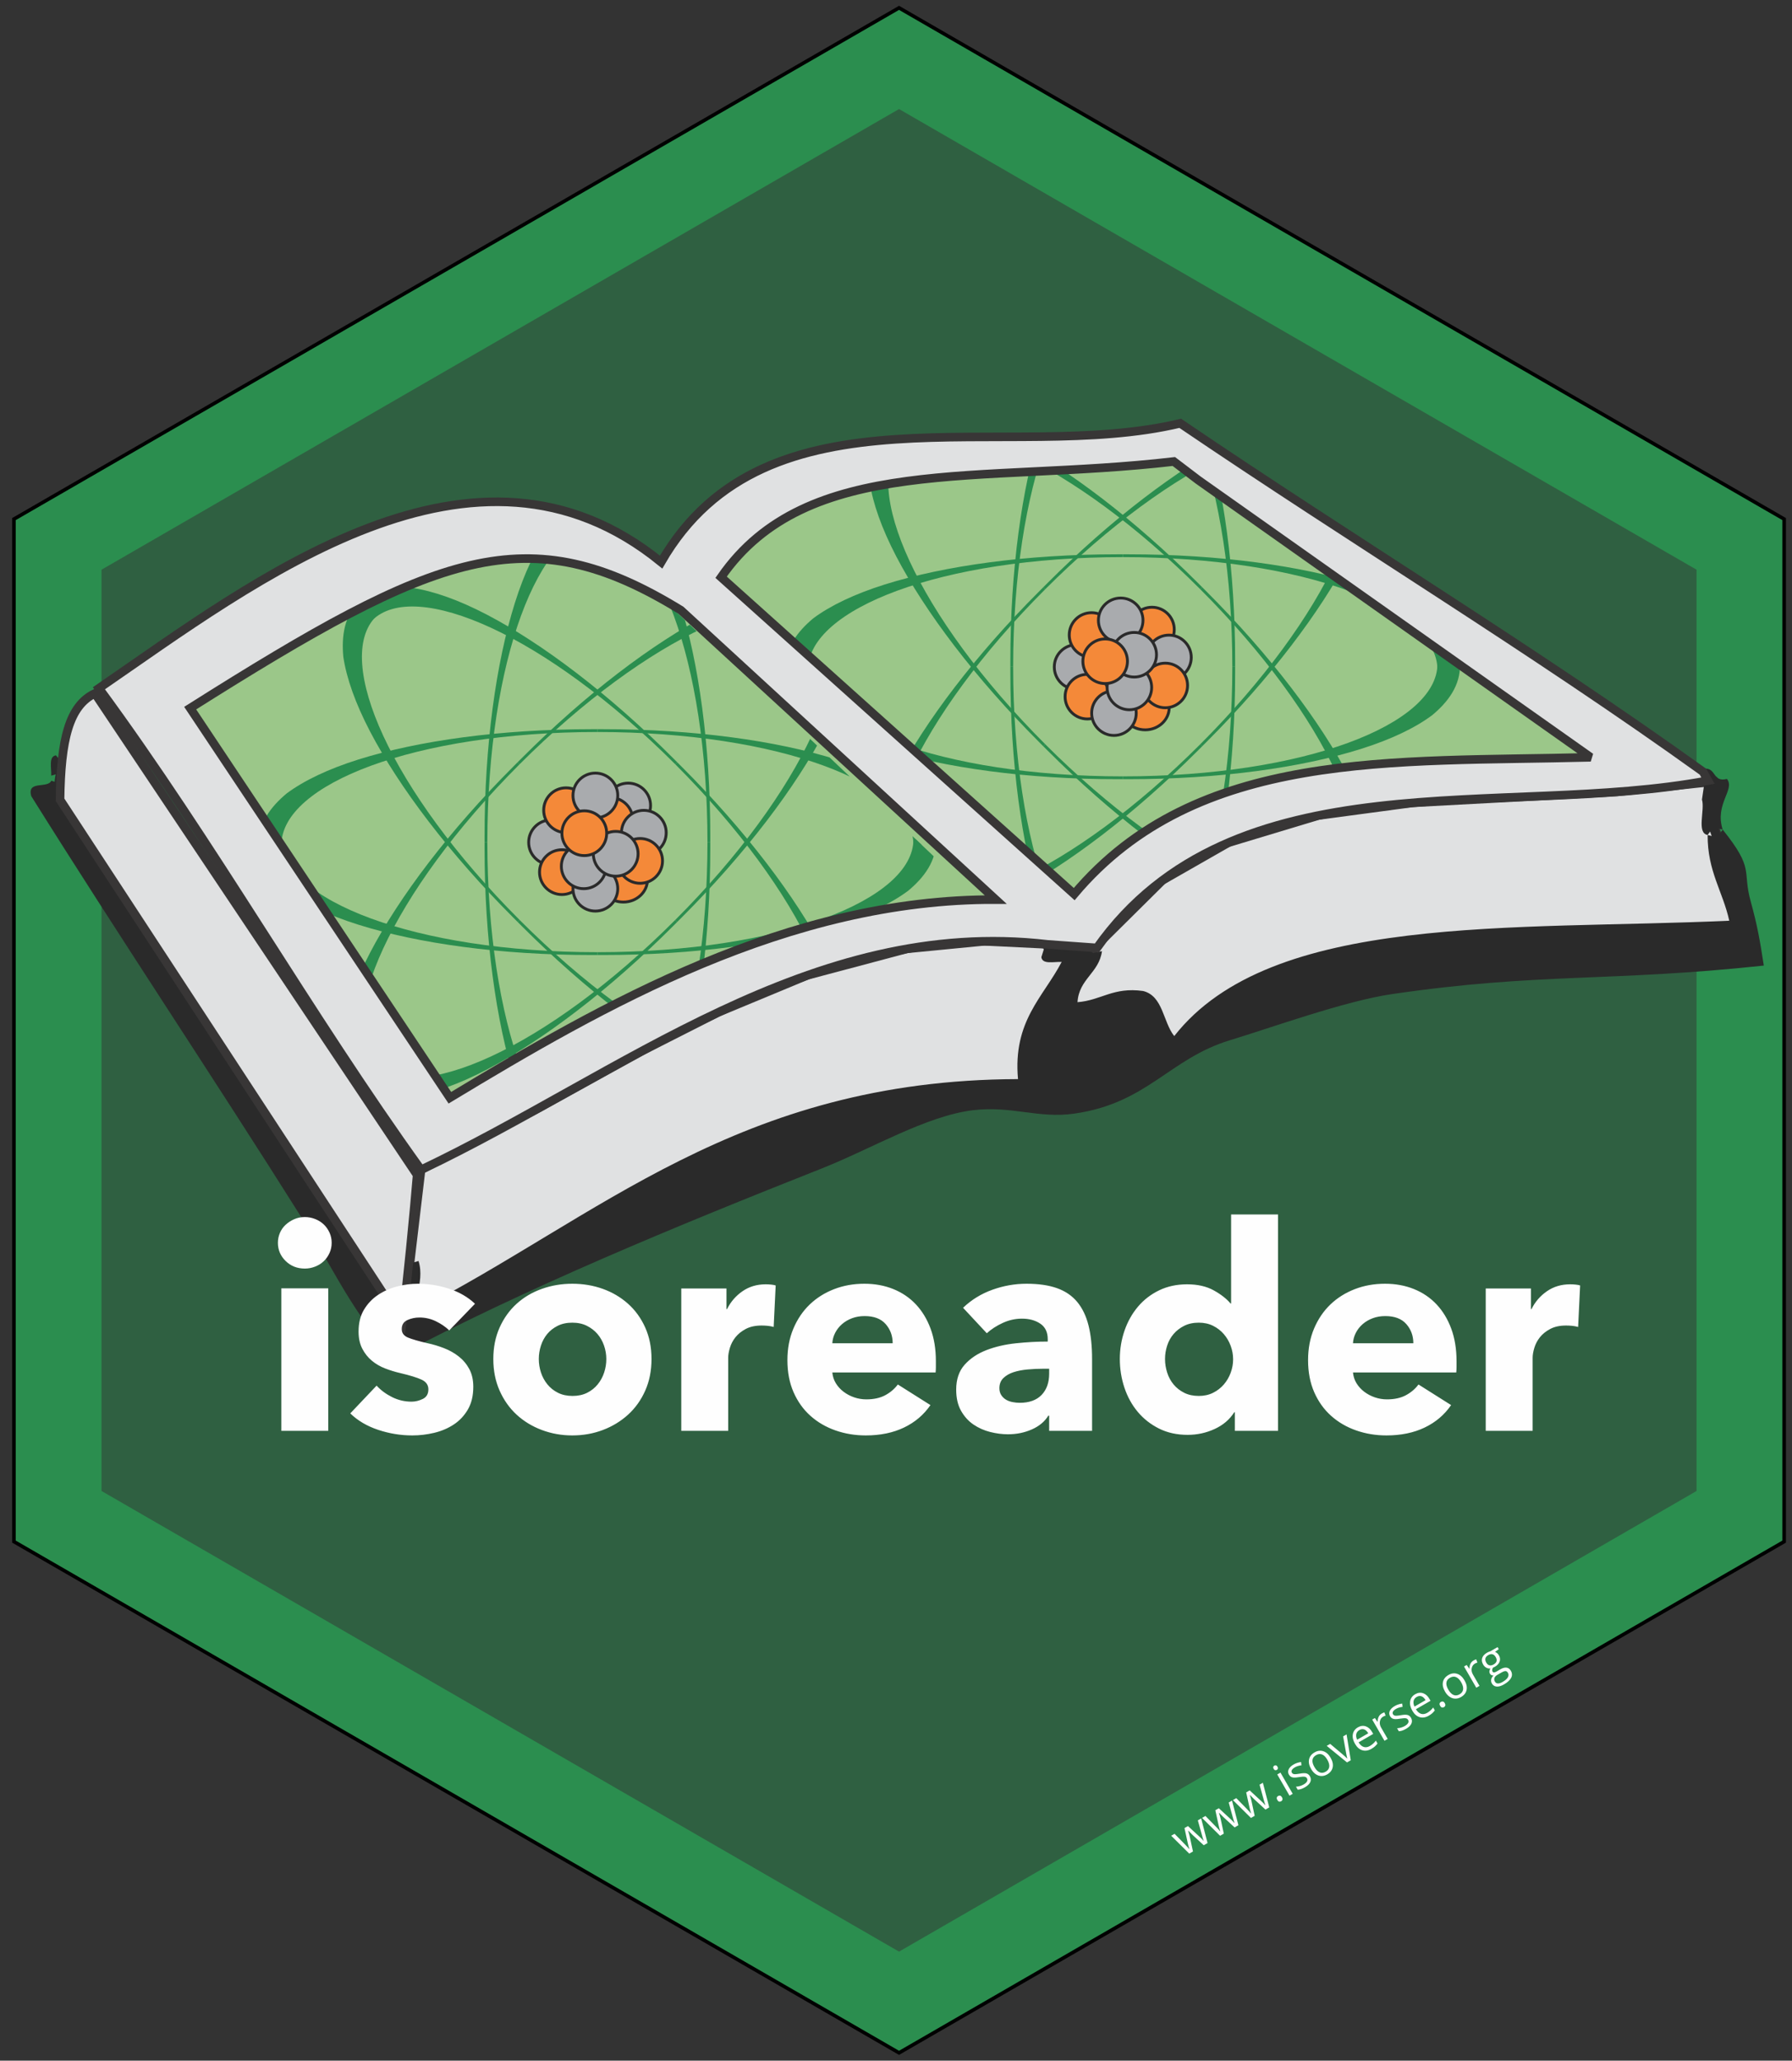 <?xml version="1.0" encoding="UTF-8" standalone="no"?><!-- Generator: Gravit.io --><svg xmlns="http://www.w3.org/2000/svg" xmlns:xlink="http://www.w3.org/1999/xlink" style="isolation:isolate" viewBox="0 0 626.4 720" width="626.4pt" height="720pt"><rect x="0" y="0" width="626.4" height="720" fill="#333333" stroke="none"/><defs><clipPath id="_clipPath_I0HXg1jeTXUIxsmxgw0Yis8L7TRWhTyT"><rect x="0" y="0" width="626.4" height="720"/></clipPath></defs><g clip-path="url(#_clipPath_I0HXg1jeTXUIxsmxgw0Yis8L7TRWhTyT)"><clipPath id="_clipPath_DO0Wg2w38z9XyLEZBs8EnHveKzFZEabw"><path d=" M 0 0 L 626.4 0 L 626.4 720 L 0 720 L 0 0 Z " fill="rgb(255,255,255)"/></clipPath><g clip-path="url(#_clipPath_DO0Wg2w38z9XyLEZBs8EnHveKzFZEabw)"><path d=" M 624.281 538.991 L 314.262 717.982 L 4.243 538.991 L 4.243 181.008 L 314.262 2.017 L 624.281 181.008 L 624.281 538.991 Z  M 594.16 521.601 L 314.262 683.202 L 34.364 521.601 L 34.364 198.398 L 314.262 36.797 L 594.16 198.398 L 594.16 521.601 Z " fill-rule="evenodd" fill="rgb(0,0,0)"/><g opacity="0.5"><path d=" M 601.872 525.81 L 308.1 695.419 L 14.328 525.81 L 14.328 186.592 L 308.1 16.983 L 601.872 186.592 L 601.872 525.81 Z " fill="rgb(43,142,79)"/></g><path d=" M 608.034 529.608 L 314.262 699.217 L 20.49 529.608 L 20.49 190.39 L 314.262 20.781 L 608.034 190.39 L 608.034 529.608 Z " fill="none" vector-effect="non-scaling-stroke" stroke-width="30" stroke="rgb(43,142,79)" stroke-linejoin="miter" stroke-linecap="square" stroke-miterlimit="3"/></g><g><path d=" M 351.468 318.49 C 277.595 316.986 210.935 353.925 156.277 385.756 L 66.197 245.82 C 154.925 191.766 187.235 179.47 241.183 213.84 L 351.468 318.49 Z " fill="rgb(155,199,137)"/><path d=" M 562.327 268.93 C 490.546 269.635 419.374 263.409 373.972 315.558 L 247.599 198.459 C 279.618 153.811 338.591 152.45 411.8 159.063 L 417.533 161.517 L 562.327 268.93 Z " fill="rgb(155,199,137)"/><clipPath id="_clipPath_EA0vLCFSNl67INp2MQdgrjfB1b07DD68"><path d=" M 61.034 245.423 L 151.115 385.36 C 205.772 353.528 272.433 316.591 346.306 318.095 L 346.306 318.095 L 236.02 213.443 C 215.751 200.53 198.543 194.204 180.243 194.206 L 180.243 194.206 C 149.836 194.209 116.425 211.679 61.034 245.423 Z " fill="rgb(255,255,255)"/></clipPath><g clip-path="url(#_clipPath_EA0vLCFSNl67INp2MQdgrjfB1b07DD68)"><path d=" M 227.404 281.449 C 227.404 285.773 223.902 289.275 219.578 289.275 C 215.257 289.275 211.753 285.773 211.753 281.449 C 211.753 277.127 215.257 273.625 219.578 273.625 C 223.902 273.625 227.404 277.127 227.404 281.449 Z " fill="rgb(169,171,174)"/><path d=" M 227.404 281.449 C 227.404 285.773 223.902 289.275 219.578 289.275 C 215.257 289.275 211.753 285.773 211.753 281.449 C 211.753 277.127 215.257 273.625 219.578 273.625 C 223.902 273.625 227.404 277.127 227.404 281.449 Z " fill="none" vector-effect="non-scaling-stroke" stroke-width="1" stroke="rgb(42,42,42)" stroke-linejoin="miter" stroke-linecap="square" stroke-miterlimit="3"/><path d=" M 200.451 294.311 C 200.451 298.631 196.945 302.133 192.626 302.133 C 188.306 302.133 184.8 298.631 184.8 294.311 C 184.8 289.988 188.306 286.484 192.626 286.484 C 196.945 286.484 200.451 289.988 200.451 294.311 Z " fill="rgb(169,171,174)"/><path d=" M 200.451 294.311 C 200.451 298.631 196.945 302.133 192.626 302.133 C 188.306 302.133 184.8 298.631 184.8 294.311 C 184.8 289.988 188.306 286.484 192.626 286.484 C 196.945 286.484 200.451 289.988 200.451 294.311 Z " fill="none" vector-effect="non-scaling-stroke" stroke-width="1" stroke="rgb(42,42,42)" stroke-linejoin="miter" stroke-linecap="square" stroke-miterlimit="3"/><path d=" M 226.325 307.358 C 226.325 311.677 222.553 315.183 217.901 315.183 C 213.248 315.183 209.48 311.677 209.48 307.358 C 209.48 303.037 213.248 299.535 217.901 299.535 C 222.553 299.535 226.325 303.037 226.325 307.358 Z " fill="rgb(244,137,57)"/><path d=" M 226.325 307.358 C 226.325 311.677 222.553 315.183 217.901 315.183 C 213.248 315.183 209.48 311.677 209.48 307.358 C 209.48 303.037 213.248 299.535 217.901 299.535 C 222.553 299.535 226.325 303.037 226.325 307.358 Z " fill="none" vector-effect="non-scaling-stroke" stroke-width="1" stroke="rgb(42,42,42)" stroke-linejoin="miter" stroke-linecap="square" stroke-miterlimit="3"/><path d=" M 205.699 283.092 C 205.699 287.416 202.197 290.918 197.873 290.918 C 193.552 290.918 190.052 287.416 190.052 283.092 C 190.052 278.77 193.552 275.27 197.873 275.27 C 202.197 275.27 205.699 278.77 205.699 283.092 Z " fill="rgb(244,137,57)"/><path d=" M 205.699 283.092 C 205.699 287.416 202.197 290.918 197.873 290.918 C 193.552 290.918 190.052 287.416 190.052 283.092 C 190.052 278.77 193.552 275.27 197.873 275.27 C 202.197 275.27 205.699 278.77 205.699 283.092 Z " fill="none" vector-effect="non-scaling-stroke" stroke-width="1" stroke="rgb(42,42,42)" stroke-linejoin="miter" stroke-linecap="square" stroke-miterlimit="3"/><path d=" M 221.206 286.521 C 221.206 290.84 217.704 294.343 213.383 294.343 C 209.059 294.343 205.558 290.84 205.558 286.521 C 205.558 282.198 209.059 278.694 213.383 278.694 C 217.704 278.694 221.206 282.198 221.206 286.521 Z " fill="rgb(244,137,57)"/><path d=" M 221.206 286.521 C 221.206 290.84 217.704 294.343 213.383 294.343 C 209.059 294.343 205.558 290.84 205.558 286.521 C 205.558 282.198 209.059 278.694 213.383 278.694 C 217.704 278.694 221.206 282.198 221.206 286.521 Z " fill="none" vector-effect="non-scaling-stroke" stroke-width="1" stroke="rgb(42,42,42)" stroke-linejoin="miter" stroke-linecap="square" stroke-miterlimit="3"/><path d=" M 232.878 290.959 C 232.878 295.281 229.378 298.783 225.055 298.783 C 220.735 298.783 217.232 295.281 217.232 290.959 C 217.232 286.641 220.735 283.134 225.055 283.134 C 229.378 283.134 232.878 286.641 232.878 290.959 Z " fill="rgb(169,171,174)"/><path d=" M 232.878 290.959 C 232.878 295.281 229.378 298.783 225.055 298.783 C 220.735 298.783 217.232 295.281 217.232 290.959 C 217.232 286.641 220.735 283.134 225.055 283.134 C 229.378 283.134 232.878 286.641 232.878 290.959 Z " fill="none" vector-effect="non-scaling-stroke" stroke-width="1" stroke="rgb(42,42,42)" stroke-linejoin="miter" stroke-linecap="square" stroke-miterlimit="3"/><path d=" M 204.245 304.725 C 204.245 309.047 200.74 312.551 196.418 312.551 C 192.096 312.551 188.594 309.047 188.594 304.725 C 188.594 300.405 192.096 296.903 196.418 296.903 C 200.74 296.903 204.245 300.405 204.245 304.725 Z " fill="rgb(244,137,57)"/><path d=" M 204.245 304.725 C 204.245 309.047 200.74 312.551 196.418 312.551 C 192.096 312.551 188.594 309.047 188.594 304.725 C 188.594 300.405 192.096 296.903 196.418 296.903 C 200.74 296.903 204.245 300.405 204.245 304.725 Z " fill="none" vector-effect="non-scaling-stroke" stroke-width="1" stroke="rgb(42,42,42)" stroke-linejoin="miter" stroke-linecap="square" stroke-miterlimit="3"/><path d=" M 215.935 277.945 C 215.935 282.264 212.431 285.767 208.108 285.767 C 203.789 285.767 200.287 282.264 200.287 277.945 C 200.287 273.623 203.789 270.121 208.108 270.121 C 212.431 270.121 215.935 273.623 215.935 277.945 Z " fill="rgb(169,171,174)"/><path d=" M 215.935 277.945 C 215.935 282.264 212.431 285.767 208.108 285.767 C 203.789 285.767 200.287 282.264 200.287 277.945 C 200.287 273.623 203.789 270.121 208.108 270.121 C 212.431 270.121 215.935 273.623 215.935 277.945 Z " fill="none" vector-effect="non-scaling-stroke" stroke-width="1" stroke="rgb(42,42,42)" stroke-linejoin="miter" stroke-linecap="square" stroke-miterlimit="3"/><path d=" M 231.585 300.795 C 231.585 305.115 228.079 308.619 223.758 308.619 C 219.438 308.619 215.935 305.115 215.935 300.795 C 215.935 296.474 219.438 292.973 223.758 292.973 C 228.079 292.973 231.585 296.474 231.585 300.795 Z " fill="rgb(244,137,57)"/><path d=" M 231.585 300.795 C 231.585 305.115 228.079 308.619 223.758 308.619 C 219.438 308.619 215.935 305.115 215.935 300.795 C 215.935 296.474 219.438 292.973 223.758 292.973 C 228.079 292.973 231.585 296.474 231.585 300.795 Z " fill="none" vector-effect="non-scaling-stroke" stroke-width="1" stroke="rgb(42,42,42)" stroke-linejoin="miter" stroke-linecap="square" stroke-miterlimit="3"/><path d=" M 215.935 310.504 C 215.935 314.828 212.431 318.33 208.108 318.33 C 203.789 318.33 200.287 314.828 200.287 310.504 C 200.287 306.183 203.789 302.678 208.108 302.678 C 212.431 302.678 215.935 306.183 215.935 310.504 Z " fill="rgb(169,171,174)"/><path d=" M 215.935 310.504 C 215.935 314.828 212.431 318.33 208.108 318.33 C 203.789 318.33 200.287 314.828 200.287 310.504 C 200.287 306.183 203.789 302.678 208.108 302.678 C 212.431 302.678 215.935 306.183 215.935 310.504 Z " fill="none" vector-effect="non-scaling-stroke" stroke-width="1" stroke="rgb(42,42,42)" stroke-linejoin="miter" stroke-linecap="square" stroke-miterlimit="3"/><path d=" M 211.871 302.68 C 211.871 307 208.371 310.504 204.048 310.504 C 199.727 310.504 196.222 307 196.222 302.68 C 196.222 298.355 199.727 294.854 204.048 294.854 C 208.371 294.854 211.871 298.355 211.871 302.68 Z " fill="rgb(169,171,174)"/><path d=" M 211.871 302.68 C 211.871 307 208.371 310.504 204.048 310.504 C 199.727 310.504 196.222 307 196.222 302.68 C 196.222 298.355 199.727 294.854 204.048 294.854 C 208.371 294.854 211.871 298.355 211.871 302.68 Z " fill="none" vector-effect="non-scaling-stroke" stroke-width="1" stroke="rgb(42,42,42)" stroke-linejoin="miter" stroke-linecap="square" stroke-miterlimit="3"/><path d=" M 223.048 298.313 C 223.048 302.633 219.546 306.139 215.226 306.139 C 210.902 306.139 207.399 302.633 207.399 298.313 C 207.399 293.991 210.902 290.491 215.226 290.491 C 219.546 290.491 223.048 293.991 223.048 298.313 Z " fill="rgb(169,171,174)"/><path d=" M 223.048 298.313 C 223.048 302.633 219.546 306.139 215.226 306.139 C 210.902 306.139 207.399 302.633 207.399 298.313 C 207.399 293.991 210.902 290.491 215.226 290.491 C 219.546 290.491 223.048 293.991 223.048 298.313 Z " fill="none" vector-effect="non-scaling-stroke" stroke-width="1" stroke="rgb(42,42,42)" stroke-linejoin="miter" stroke-linecap="square" stroke-miterlimit="3"/><path d=" M 212.068 291.119 C 212.068 295.439 208.563 298.943 204.245 298.943 C 199.925 298.943 196.418 295.439 196.418 291.119 C 196.418 286.799 199.925 283.295 204.245 283.295 C 208.563 283.295 212.068 286.799 212.068 291.119 Z " fill="rgb(244,137,57)"/><path d=" M 212.068 291.119 C 212.068 295.439 208.563 298.943 204.245 298.943 C 199.925 298.943 196.418 295.439 196.418 291.119 C 196.418 286.799 199.925 283.295 204.245 283.295 C 208.563 283.295 212.068 286.799 212.068 291.119 Z " fill="none" vector-effect="non-scaling-stroke" stroke-width="1" stroke="rgb(42,42,42)" stroke-linejoin="miter" stroke-linecap="square" stroke-miterlimit="3"/><path d=" M 90.474 293.246 C 90.18 300.787 94.719 306.67 100.219 311.24 C 106.279 315.746 114.761 319.783 125.249 323.079 C 146.221 329.674 175.044 333.684 206.745 333.684 L 208.835 333.684 L 208.835 332.695 C 145.139 332.695 98.362 314.475 98.362 293.246 L 90.475 293.246 L 90.474 293.246 Z " fill="rgb(43,142,79)"/><path d=" M 90.474 295.215 C 90.18 287.672 94.719 281.793 100.219 277.219 C 106.279 272.715 114.761 268.676 125.249 265.379 C 146.221 258.785 175.044 254.777 206.745 254.777 L 208.835 254.777 L 208.835 255.764 C 145.139 255.764 98.362 273.985 98.362 295.215 L 90.475 295.215 L 90.474 295.215 Z " fill="rgb(43,142,79)"/><path d=" M 327.19 293.246 C 327.481 300.787 322.943 306.67 317.443 311.24 C 311.382 315.746 302.903 319.783 292.414 323.079 C 271.44 329.674 242.618 333.684 210.918 333.684 L 208.826 333.684 L 208.826 332.695 C 272.523 332.695 319.299 314.475 319.299 293.246 L 327.186 293.246 L 327.19 293.246 Z " fill="rgb(43,142,79)"/><path d=" M 327.19 295.215 C 327.481 287.672 322.943 281.793 317.443 277.219 C 311.382 272.715 302.903 268.676 292.414 265.379 C 271.44 258.785 242.618 254.777 210.918 254.777 L 208.826 254.777 L 208.826 255.764 C 272.523 255.764 319.299 273.985 319.299 295.215 L 327.186 295.215 L 327.19 295.215 Z " fill="rgb(43,142,79)"/><path d=" M 124.442 377.223 C 129.572 382.763 136.936 383.712 144.061 383.057 C 151.529 381.959 160.38 378.815 170.131 373.731 C 189.624 363.562 212.838 346.018 235.254 323.602 L 236.733 322.121 L 236.037 321.423 C 190.993 366.467 145.035 386.657 130.024 371.645 L 124.442 377.223 Z " fill="rgb(43,142,79)"/><path d=" M 125.836 378.615 C 120.296 373.49 119.347 366.121 120.003 358.998 C 121.105 351.531 124.246 342.678 129.328 332.929 C 139.499 313.435 157.045 290.222 179.461 267.806 L 180.937 266.326 L 181.638 267.023 C 136.596 312.066 116.403 358.025 131.414 373.037 L 125.836 378.615 Z " fill="rgb(43,142,79)"/><path d=" M 291.828 209.84 C 297.368 214.965 298.316 222.334 297.66 229.459 C 296.561 236.924 293.418 245.778 288.334 255.526 C 278.165 275.02 260.62 298.233 238.205 320.651 L 236.724 322.129 L 236.026 321.434 C 281.068 276.389 301.262 230.432 286.248 215.42 L 291.828 209.84 Z " fill="rgb(43,142,79)"/><path d=" M 293.221 211.232 C 288.094 205.691 280.724 204.742 273.603 205.398 C 266.135 206.498 257.282 209.641 247.533 214.724 C 228.043 224.893 204.826 242.441 182.411 264.855 L 180.929 266.334 L 181.629 267.033 C 226.67 221.99 272.629 201.798 287.642 216.81 L 293.221 211.232 Z " fill="rgb(43,142,79)"/><path d=" M 125.836 209.844 C 120.296 214.969 119.347 222.336 120.003 229.461 C 121.105 236.93 124.246 245.782 129.328 255.529 C 139.499 275.022 157.045 298.236 179.461 320.653 L 180.937 322.131 L 181.638 321.435 C 136.596 276.395 116.403 230.434 131.414 215.422 L 125.836 209.844 Z " fill="rgb(43,142,79)"/><path d=" M 124.442 211.234 C 129.572 205.693 136.936 204.745 144.061 205.4 C 151.529 206.501 160.38 209.644 170.131 214.726 C 189.624 224.896 212.838 242.441 235.254 264.857 L 236.733 266.336 L 236.037 267.035 C 190.993 221.992 145.035 201.8 130.024 216.814 L 124.442 211.236 L 124.442 211.234 Z " fill="rgb(43,142,79)"/><path d=" M 293.221 377.225 C 288.094 382.766 280.724 383.715 273.603 383.059 C 266.135 381.959 257.282 378.817 247.533 373.733 C 228.043 363.565 204.826 346.02 182.411 323.602 L 180.929 322.123 L 181.629 321.426 C 226.67 366.469 272.629 386.659 287.642 371.647 L 293.221 377.223 L 293.221 377.225 Z " fill="rgb(43,142,79)"/><path d=" M 291.828 378.617 C 297.368 373.492 298.316 366.123 297.66 359 C 296.561 351.533 293.418 342.679 288.334 332.932 C 278.165 313.437 260.62 290.224 238.205 267.808 L 236.724 266.33 L 236.026 267.025 C 281.068 312.066 301.262 358.027 286.248 373.04 L 291.828 378.617 Z " fill="rgb(43,142,79)"/><path d=" M 209.817 175.873 C 202.274 175.58 196.393 180.117 191.818 185.619 C 187.317 191.678 183.281 200.158 179.981 210.646 C 173.385 231.621 169.377 260.441 169.377 292.143 L 169.377 294.238 L 170.363 294.238 C 170.363 230.537 188.586 183.762 209.817 183.762 L 209.817 175.873 Z " fill="rgb(43,142,79)"/><path d=" M 207.847 175.873 C 215.39 175.58 221.269 180.117 225.842 185.619 C 230.347 191.678 234.386 200.158 237.68 210.646 C 244.274 231.621 248.285 260.441 248.285 292.143 L 248.285 294.238 L 247.297 294.238 C 247.297 230.537 229.075 183.762 207.847 183.762 L 207.847 175.873 Z " fill="rgb(43,142,79)"/><path d=" M 209.817 412.588 C 202.274 412.879 196.393 408.34 191.818 402.84 C 187.317 396.781 183.281 388.301 179.981 377.813 C 173.385 356.84 169.377 328.016 169.377 296.317 L 169.377 294.224 L 170.363 294.224 C 170.363 357.922 188.586 404.697 209.817 404.697 L 209.817 412.588 Z " fill="rgb(43,142,79)"/><path d=" M 207.847 412.588 C 215.39 412.879 221.269 408.34 225.842 402.84 C 230.347 396.781 234.386 388.301 237.68 377.813 C 244.274 356.84 248.285 328.016 248.285 296.317 L 248.285 294.224 L 247.297 294.224 C 247.297 357.922 229.075 404.697 207.847 404.697 L 207.847 412.588 Z " fill="rgb(43,142,79)"/></g><clipPath id="_clipPath_XIC9PvhubXX17e1JdVDQHRlq7ggyYgj0"><path d=" M 242.437 198.061 L 368.809 315.161 C 409.391 268.548 470.563 268.575 534.356 268.602 L 534.356 268.602 C 541.931 268.606 549.544 268.609 557.165 268.534 L 557.165 268.534 L 412.37 161.12 L 406.638 158.667 C 387.433 156.932 369.209 155.746 352.193 155.746 L 352.193 155.746 C 304.344 155.746 266.056 165.126 242.437 198.061 Z " fill="rgb(255,255,255)"/></clipPath><g clip-path="url(#_clipPath_XIC9PvhubXX17e1JdVDQHRlq7ggyYgj0)"><path d=" M 384.116 233.039 C 384.116 237.342 380.625 240.828 376.324 240.828 C 372.023 240.828 368.531 237.342 368.531 233.039 C 368.531 228.734 372.023 225.246 376.324 225.246 C 380.625 225.246 384.116 228.734 384.116 233.039 Z " fill="rgb(169,171,174)"/><path d=" M 384.116 233.039 C 384.116 237.342 380.625 240.828 376.324 240.828 C 372.023 240.828 368.531 237.342 368.531 233.039 C 368.531 228.734 372.023 225.246 376.324 225.246 C 380.625 225.246 384.116 228.734 384.116 233.039 Z " fill="none" vector-effect="non-scaling-stroke" stroke-width="1" stroke="rgb(42,42,42)" stroke-linejoin="miter" stroke-linecap="square" stroke-miterlimit="3"/><path d=" M 408.701 247.213 C 408.701 251.514 404.945 255.004 400.312 255.004 C 395.679 255.004 391.928 251.514 391.928 247.213 C 391.928 242.91 395.679 239.423 400.312 239.423 C 404.945 239.423 408.701 242.91 408.701 247.213 Z " fill="rgb(244,137,57)"/><path d=" M 408.701 247.213 C 408.701 251.514 404.945 255.004 400.312 255.004 C 395.679 255.004 391.928 251.514 391.928 247.213 C 391.928 242.91 395.679 239.423 400.312 239.423 C 404.945 239.423 408.701 242.91 408.701 247.213 Z " fill="none" vector-effect="non-scaling-stroke" stroke-width="1" stroke="rgb(42,42,42)" stroke-linejoin="miter" stroke-linecap="square" stroke-miterlimit="3"/><path d=" M 389.342 221.869 C 389.342 226.174 385.855 229.661 381.55 229.661 C 377.246 229.661 373.76 226.174 373.76 221.869 C 373.76 217.565 377.246 214.078 381.55 214.078 C 385.855 214.078 389.342 217.565 389.342 221.869 Z " fill="rgb(244,137,57)"/><path d=" M 389.342 221.869 C 389.342 226.174 385.855 229.661 381.55 229.661 C 377.246 229.661 373.76 226.174 373.76 221.869 C 373.76 217.565 377.246 214.078 381.55 214.078 C 385.855 214.078 389.342 217.565 389.342 221.869 Z " fill="none" vector-effect="non-scaling-stroke" stroke-width="1" stroke="rgb(42,42,42)" stroke-linejoin="miter" stroke-linecap="square" stroke-miterlimit="3"/><path d=" M 410.465 219.964 C 410.465 224.266 406.978 227.753 402.675 227.753 C 398.369 227.753 394.884 224.266 394.884 219.964 C 394.884 215.659 398.369 212.17 402.675 212.17 C 406.978 212.17 410.465 215.659 410.465 219.964 Z " fill="rgb(244,137,57)"/><path d=" M 410.465 219.964 C 410.465 224.266 406.978 227.753 402.675 227.753 C 398.369 227.753 394.884 224.266 394.884 219.964 C 394.884 215.659 398.369 212.17 402.675 212.17 C 406.978 212.17 410.465 215.659 410.465 219.964 Z " fill="none" vector-effect="non-scaling-stroke" stroke-width="1" stroke="rgb(42,42,42)" stroke-linejoin="miter" stroke-linecap="square" stroke-miterlimit="3"/><path d=" M 416.407 229.703 C 416.407 234.007 412.922 237.493 408.616 237.493 C 404.315 237.493 400.826 234.007 400.826 229.703 C 400.826 225.401 404.315 221.91 408.616 221.91 C 412.922 221.91 416.407 225.401 416.407 229.703 Z " fill="rgb(169,171,174)"/><path d=" M 416.407 229.703 C 416.407 234.007 412.922 237.493 408.616 237.493 C 404.315 237.493 400.826 234.007 400.826 229.703 C 400.826 225.401 404.315 221.91 408.616 221.91 C 412.922 221.91 416.407 225.401 416.407 229.703 Z " fill="none" vector-effect="non-scaling-stroke" stroke-width="1" stroke="rgb(42,42,42)" stroke-linejoin="miter" stroke-linecap="square" stroke-miterlimit="3"/><path d=" M 387.895 243.41 C 387.895 247.714 384.405 251.203 380.101 251.203 C 375.797 251.203 372.31 247.714 372.31 243.41 C 372.31 239.107 375.797 235.62 380.101 235.62 C 384.405 235.62 387.895 239.107 387.895 243.41 Z " fill="rgb(244,137,57)"/><path d=" M 387.895 243.41 C 387.895 247.714 384.405 251.203 380.101 251.203 C 375.797 251.203 372.31 247.714 372.31 243.41 C 372.31 239.107 375.797 235.62 380.101 235.62 C 384.405 235.62 387.895 239.107 387.895 243.41 Z " fill="none" vector-effect="non-scaling-stroke" stroke-width="1" stroke="rgb(42,42,42)" stroke-linejoin="miter" stroke-linecap="square" stroke-miterlimit="3"/><path d=" M 399.534 216.743 C 399.534 221.045 396.045 224.532 391.74 224.532 C 387.439 224.532 383.952 221.045 383.952 216.743 C 383.952 212.439 387.439 208.952 391.74 208.952 C 396.045 208.952 399.534 212.439 399.534 216.743 Z " fill="rgb(169,171,174)"/><path d=" M 399.534 216.743 C 399.534 221.045 396.045 224.532 391.74 224.532 C 387.439 224.532 383.952 221.045 383.952 216.743 C 383.952 212.439 387.439 208.952 391.74 208.952 C 396.045 208.952 399.534 212.439 399.534 216.743 Z " fill="none" vector-effect="non-scaling-stroke" stroke-width="1" stroke="rgb(42,42,42)" stroke-linejoin="miter" stroke-linecap="square" stroke-miterlimit="3"/><path d=" M 415.118 239.498 C 415.118 243.799 411.627 247.287 407.324 247.287 C 403.022 247.287 399.534 243.799 399.534 239.498 C 399.534 235.193 403.022 231.707 407.324 231.707 C 411.627 231.707 415.118 235.193 415.118 239.498 Z " fill="rgb(244,137,57)"/><path d=" M 415.118 239.498 C 415.118 243.799 411.627 247.287 407.324 247.287 C 403.022 247.287 399.534 243.799 399.534 239.498 C 399.534 235.193 403.022 231.707 407.324 231.707 C 411.627 231.707 415.118 235.193 415.118 239.498 Z " fill="none" vector-effect="non-scaling-stroke" stroke-width="1" stroke="rgb(42,42,42)" stroke-linejoin="miter" stroke-linecap="square" stroke-miterlimit="3"/><path d=" M 397.174 249.165 C 397.174 253.471 393.685 256.958 389.38 256.958 C 385.079 256.958 381.592 253.471 381.592 249.165 C 381.592 244.861 385.079 241.371 389.38 241.371 C 393.685 241.371 397.174 244.861 397.174 249.165 Z " fill="rgb(169,171,174)"/><path d=" M 397.174 249.165 C 397.174 253.471 393.685 256.958 389.38 256.958 C 385.079 256.958 381.592 253.471 381.592 249.165 C 381.592 244.861 385.079 241.371 389.38 241.371 C 393.685 241.371 397.174 244.861 397.174 249.165 Z " fill="none" vector-effect="non-scaling-stroke" stroke-width="1" stroke="rgb(42,42,42)" stroke-linejoin="miter" stroke-linecap="square" stroke-miterlimit="3"/><path d=" M 402.569 240.193 C 402.569 244.495 399.084 247.984 394.779 247.984 C 390.476 247.984 386.986 244.495 386.986 240.193 C 386.986 235.886 390.476 232.4 394.779 232.4 C 399.084 232.4 402.569 235.886 402.569 240.193 Z " fill="rgb(169,171,174)"/><path d=" M 402.569 240.193 C 402.569 244.495 399.084 247.984 394.779 247.984 C 390.476 247.984 386.986 244.495 386.986 240.193 C 386.986 235.886 390.476 232.4 394.779 232.4 C 399.084 232.4 402.569 235.886 402.569 240.193 Z " fill="none" vector-effect="non-scaling-stroke" stroke-width="1" stroke="rgb(42,42,42)" stroke-linejoin="miter" stroke-linecap="square" stroke-miterlimit="3"/><path d=" M 404.257 228.763 C 404.257 233.065 400.769 236.557 396.468 236.557 C 392.163 236.557 388.674 233.065 388.674 228.763 C 388.674 224.46 392.163 220.974 396.468 220.974 C 400.769 220.974 404.257 224.46 404.257 228.763 Z " fill="rgb(169,171,174)"/><path d=" M 404.257 228.763 C 404.257 233.065 400.769 236.557 396.468 236.557 C 392.163 236.557 388.674 233.065 388.674 228.763 C 388.674 224.46 392.163 220.974 396.468 220.974 C 400.769 220.974 404.257 224.46 404.257 228.763 Z " fill="none" vector-effect="non-scaling-stroke" stroke-width="1" stroke="rgb(42,42,42)" stroke-linejoin="miter" stroke-linecap="square" stroke-miterlimit="3"/><path d=" M 394.106 231.042 C 394.106 235.345 390.616 238.832 386.316 238.832 C 382.015 238.832 378.523 235.345 378.523 231.042 C 378.523 226.74 382.015 223.251 386.316 223.251 C 390.616 223.251 394.106 226.74 394.106 231.042 Z " fill="rgb(244,137,57)"/><path d=" M 394.106 231.042 C 394.106 235.345 390.616 238.832 386.316 238.832 C 382.015 238.832 378.523 235.345 378.523 231.042 C 378.523 226.74 382.015 223.251 386.316 223.251 C 390.616 223.251 394.106 226.74 394.106 231.042 Z " fill="none" vector-effect="non-scaling-stroke" stroke-width="1" stroke="rgb(42,42,42)" stroke-linejoin="miter" stroke-linecap="square" stroke-miterlimit="3"/><path d=" M 274.605 231.979 C 274.313 239.489 278.831 245.346 284.309 249.898 C 290.343 254.383 298.79 258.405 309.232 261.686 C 330.117 268.254 358.818 272.246 390.383 272.246 L 392.465 272.246 L 392.465 271.263 C 329.039 271.263 282.46 253.119 282.46 231.979 L 274.605 231.979 L 274.605 231.979 Z " fill="rgb(43,142,79)"/><path d=" M 274.605 233.94 C 274.313 226.43 278.831 220.575 284.309 216.02 C 290.343 211.536 298.79 207.514 309.232 204.231 C 330.117 197.666 358.818 193.674 390.383 193.674 L 392.465 193.674 L 392.465 194.656 C 329.039 194.656 282.46 212.799 282.46 233.94 L 274.605 233.94 L 274.605 233.94 Z " fill="rgb(43,142,79)"/><path d=" M 510.319 231.979 C 510.61 239.489 506.09 245.346 500.613 249.898 C 494.579 254.383 486.134 258.405 475.69 261.686 C 454.805 268.254 426.105 272.246 394.539 272.246 L 392.456 272.246 L 392.456 271.263 C 455.883 271.263 502.462 253.119 502.462 231.979 L 510.315 231.979 L 510.319 231.979 Z " fill="rgb(43,142,79)"/><path d=" M 510.319 233.94 C 510.61 226.43 506.09 220.575 500.613 216.02 C 494.579 211.536 486.134 207.514 475.69 204.231 C 454.805 197.666 426.105 193.674 394.539 193.674 L 392.456 193.674 L 392.456 194.656 C 455.883 194.656 502.462 212.799 502.462 233.94 L 510.315 233.94 L 510.319 233.94 Z " fill="rgb(43,142,79)"/><path d=" M 308.429 315.601 C 313.537 321.119 320.87 322.063 327.965 321.411 C 335.401 320.317 344.215 317.187 353.925 312.123 C 373.335 301.998 396.451 284.528 418.771 262.207 L 420.244 260.733 L 419.552 260.038 C 374.699 304.891 328.934 324.996 313.987 310.047 L 308.429 315.601 Z " fill="rgb(43,142,79)"/><path d=" M 309.817 316.988 C 304.301 311.884 303.356 304.547 304.008 297.453 C 305.105 290.019 308.234 281.203 313.294 271.496 C 323.422 252.084 340.894 228.968 363.214 206.648 L 364.685 205.174 L 365.382 205.869 C 320.531 250.72 300.423 296.485 315.371 311.433 L 309.817 316.988 Z " fill="rgb(43,142,79)"/><path d=" M 475.107 148.926 C 480.623 154.03 481.567 161.368 480.914 168.462 C 479.819 175.897 476.691 184.711 471.628 194.418 C 461.502 213.831 444.03 236.946 421.711 259.269 L 420.237 260.74 L 419.541 260.048 C 464.393 215.195 484.501 169.431 469.551 154.483 L 475.107 148.926 Z " fill="rgb(43,142,79)"/><path d=" M 476.494 150.313 C 471.388 144.795 464.05 143.849 456.959 144.503 C 449.523 145.597 440.706 148.728 431 153.791 C 411.592 163.916 388.473 181.389 366.153 203.71 L 364.677 205.181 L 365.373 205.876 C 410.224 161.025 455.989 140.918 470.939 155.868 L 476.494 150.313 Z " fill="rgb(43,142,79)"/><path d=" M 309.817 148.93 C 304.301 154.034 303.356 161.369 304.008 168.465 C 305.105 175.901 308.234 184.716 313.294 194.422 C 323.422 213.832 340.894 236.949 363.214 259.27 L 364.685 260.743 L 365.382 260.049 C 320.531 215.201 300.423 169.434 315.371 154.485 L 309.817 148.93 Z " fill="rgb(43,142,79)"/><path d=" M 308.429 150.314 C 313.537 144.797 320.87 143.853 327.965 144.504 C 335.401 145.601 344.215 148.731 353.925 153.792 C 373.335 163.919 396.451 181.39 418.771 203.71 L 420.244 205.184 L 419.552 205.878 C 374.699 161.027 328.934 140.921 313.987 155.871 L 308.429 150.316 L 308.429 150.314 Z " fill="rgb(43,142,79)"/><path d=" M 476.494 315.604 C 471.388 321.121 464.05 322.067 456.959 321.414 C 449.523 320.319 440.706 317.188 431 312.126 C 411.592 302 388.473 284.53 366.153 262.208 L 364.677 260.735 L 365.373 260.041 C 410.224 304.894 455.989 324.999 470.939 310.049 L 476.494 315.601 L 476.494 315.604 Z " fill="rgb(43,142,79)"/><path d=" M 475.107 316.99 C 480.623 311.886 481.567 304.549 480.914 297.456 C 479.819 290.02 476.691 281.204 471.628 271.498 C 461.502 252.086 444.03 228.97 421.711 206.649 L 420.237 205.177 L 419.541 205.87 C 464.393 250.72 484.501 296.487 469.551 311.436 L 475.107 316.99 Z " fill="rgb(43,142,79)"/><path d=" M 393.443 115.104 C 385.932 114.812 380.075 119.33 375.521 124.809 C 371.038 130.842 367.019 139.287 363.733 149.73 C 357.166 170.616 353.174 199.315 353.174 230.881 L 353.174 232.967 L 354.156 232.967 C 354.156 169.537 372.301 122.959 393.443 122.959 L 393.443 115.104 Z " fill="rgb(43,142,79)"/><path d=" M 391.481 115.104 C 398.992 114.812 404.846 119.33 409.4 124.809 C 413.885 130.842 417.907 139.287 421.188 149.73 C 427.753 170.616 431.747 199.315 431.747 230.881 L 431.747 232.967 L 430.764 232.967 C 430.764 169.537 412.619 122.959 391.481 122.959 L 391.481 115.104 Z " fill="rgb(43,142,79)"/><path d=" M 393.443 350.816 C 385.932 351.106 380.075 346.587 375.521 341.11 C 371.038 335.078 367.019 326.631 363.733 316.188 C 357.166 295.303 353.174 266.602 353.174 235.037 L 353.174 232.953 L 354.156 232.953 C 354.156 296.382 372.301 342.959 393.443 342.959 L 393.443 350.816 Z " fill="rgb(43,142,79)"/><path d=" M 391.481 350.816 C 398.992 351.106 404.846 346.587 409.4 341.11 C 413.885 335.078 417.907 326.631 421.188 316.188 C 427.753 295.303 431.747 266.602 431.747 235.037 L 431.747 232.953 L 430.764 232.953 C 430.764 296.382 412.619 342.959 391.481 342.959 L 391.481 350.816 Z " fill="rgb(43,142,79)"/></g><clipPath id="_clipPath_Hq9xV61xEgWq2Y2B5GbLlTEPb0qJaJyH"><path d=" M 0 0 L 626.4 0 L 626.4 720 L 0 720 L 0 0 Z " fill="rgb(255,255,255)"/></clipPath><g clip-path="url(#_clipPath_Hq9xV61xEgWq2Y2B5GbLlTEPb0qJaJyH)"><path d=" M 147.186 408.725 L 140.352 466.352 L 162.342 456.694 L 209.755 430.683 L 321.046 383.262 L 376.836 382.362 L 414.653 365.361 L 465.652 341.95 L 555.445 334.737 L 612.484 330.082 L 598.005 284.444 L 598.666 273.156 L 565.171 276.698 L 493.869 280.51 L 460.907 284.927 L 429.352 294.446 L 406.326 307.604 L 385.919 327.825 L 380.697 333.577 L 366.222 329.971 L 344.081 328.893 L 317.011 331.53 L 282.215 340.778 L 250.991 353.745 L 224.328 367.27 L 188.746 386.928 L 147.186 408.725 Z " fill="rgb(224,225,226)"/><path d=" M 147.186 408.725 L 140.352 466.352 L 162.342 456.694 L 209.755 430.683 L 321.046 383.262 L 376.836 382.362 L 414.653 365.361 L 465.652 341.95 L 555.445 334.737 L 612.484 330.082 L 598.005 284.444 L 598.666 273.156 L 565.171 276.698 L 493.869 280.51 L 460.907 284.927 L 429.352 294.446 L 406.326 307.604 L 385.919 327.825 L 380.697 333.577 L 366.222 329.971 L 344.081 328.893 L 317.011 331.53 L 282.215 340.778 L 250.991 353.745 L 224.328 367.27 L 188.746 386.928 L 147.186 408.725 Z " fill="none" vector-effect="non-scaling-stroke" stroke-width="3" stroke="rgb(56,54,54)" stroke-linejoin="miter" stroke-linecap="square" stroke-miterlimit="3"/><path d=" M 594.753 268.763 C 600.178 267.354 598.235 273.561 603.659 272.159 C 606.623 275.897 599.286 280.819 602.173 289.876 L 598.917 289.045 L 596.898 291.734 C 592.933 291.032 596.039 283.022 594.925 279.375 L 595.634 274.543 L 591.271 272.357 L 591.242 270.588 L 593.914 271.428 L 594.753 268.763 Z " fill="rgb(42,42,42)"/><path d=" M 600.167 292.565 L 602.189 289.877 C 613.438 303.915 608.927 303.915 611.955 314.917 C 614.338 323.577 615.175 328.492 616.548 337.37 C 562.405 343.165 538.247 339.774 486.478 347.351 C 470.184 349.735 444.288 359.101 429.959 363.446 C 408.661 369.911 401.168 385.436 375.515 389.1 C 362.98 390.893 353.604 386.28 340.105 387.909 C 323.774 389.872 304.422 401.471 287.34 408.221 C 236.511 428.328 183.438 450.19 137.994 474.343 C 124.006 460.456 115.815 441.955 105.349 425.325 C 75.031 377.143 41.807 327.495 10.947 278.208 C 9.273 272.519 16.679 275.629 17.941 272.783 L 20.61 273.627 L 23.249 272.698 C 61.157 333.071 100.161 392.311 139.393 451.326 C 140.386 447.645 137.017 439.742 140.962 438.915 L 143.071 441.534 L 146.299 440.593 C 148.771 448.318 143.224 457.216 144.815 458.316 C 209.212 425.461 257.832 377.334 355.845 377.038 C 354.018 356.696 364.665 348.429 371.111 336.092 C 368.306 335.989 364.378 337.051 364.008 334.434 L 364.847 331.768 L 363.922 329.129 C 365.431 329.434 365.573 328.413 365.662 327.333 L 368.026 325.148 L 367.344 321.994 C 374.184 322.127 374.436 329.059 379.869 330.646 L 382.058 333.005 L 385.205 332.325 C 384.151 340.008 377.175 341.96 376.646 350.161 C 384.974 349.512 389.089 344.79 399.587 346.253 C 406.593 348.009 406.51 357.09 410.461 362.001 C 444.321 318.737 529.472 325.135 604.473 321.698 C 602.204 311.451 596.841 304.401 596.906 291.742 L 600.194 292.563 L 600.167 292.565 Z " fill="rgb(42,42,42)"/><path d=" M 21.137 270.078 L 17.906 271.015 C 18.008 268.213 16.945 264.279 19.56 263.91 L 21.668 266.53 L 24.896 265.59 C 24.795 268.395 25.857 272.324 23.242 272.697 L 21.137 270.078 Z " fill="rgb(42,42,42)"/><path d=" M 600.157 292.565 C 599.743 291.389 599.335 290.219 598.922 289.045" fill="none" vector-effect="non-scaling-stroke" stroke-width="3.159" stroke="rgb(42,42,42)" stroke-linejoin="miter" stroke-linecap="square" stroke-miterlimit="3"/><path d=" M 20.603 273.626 C 20.655 272.445 20.89 271.262 21.136 270.078" fill="none" vector-effect="non-scaling-stroke" stroke-width="3.079" stroke="rgb(42,42,42)" stroke-linejoin="miter" stroke-linecap="square" stroke-miterlimit="3"/><path d=" M 375.49 312.4 L 252.061 201.681 C 282.178 158.222 342.237 169.144 410.317 161.25 L 418.813 167.708 L 556.018 264.6 C 486.954 266.396 418.367 261.51 375.49 312.4 Z  M 157.253 383.549 L 66.478 247.421 C 152.841 192.875 184.407 180.273 237.988 213.2 L 348.061 314.32 C 275.419 314.017 210.477 351.388 157.253 383.549 Z  M 595.297 269.64 C 536.128 227.147 473.055 188.982 412.553 147.906 C 351.945 162.392 268.168 132.166 231.098 196.394 C 165.827 143.275 89.319 202.865 34.573 240.483 C 74.409 294.58 107.787 354.007 147.185 408.724 C 217.066 375.513 283.663 320.363 366.221 329.97 L 383.433 331.205 C 431.123 263.754 525.907 286.219 597.025 272.75 L 595.297 269.64 Z " fill="rgb(224,225,226)"/><path d=" M 375.49 312.4 L 252.061 201.681 C 282.178 158.222 342.237 169.144 410.317 161.25 L 418.813 167.708 L 556.018 264.6 C 486.954 266.396 418.367 261.51 375.49 312.4 Z  M 157.253 383.549 L 66.478 247.421 C 152.841 192.875 184.407 180.273 237.988 213.2 L 348.061 314.32 C 275.419 314.017 210.477 351.388 157.253 383.549 Z  M 595.297 269.64 C 536.128 227.147 473.055 188.982 412.553 147.906 C 351.945 162.392 268.168 132.166 231.098 196.394 C 165.827 143.275 89.319 202.865 34.573 240.483 C 74.409 294.58 107.787 354.007 147.185 408.724 C 217.066 375.513 283.663 320.363 366.221 329.97 L 383.433 331.205 C 431.123 263.754 525.907 286.219 597.025 272.75 L 595.297 269.64 Z " fill-rule="evenodd" fill="none" vector-effect="non-scaling-stroke" stroke-width="3" stroke="rgb(56,54,54)" stroke-linejoin="miter" stroke-linecap="square" stroke-miterlimit="3"/><path d=" M 20.991 279.456 C 21.243 258.488 24.15 246.545 33.192 242.273 L 145.808 410.516 C 144.988 420.855 142.012 451.771 140.579 462.069 L 20.991 279.456 Z " fill="rgb(224,225,226)"/><path d=" M 20.991 279.456 C 21.243 258.488 24.15 246.545 33.192 242.273 L 145.808 410.516 C 144.988 420.855 142.012 451.771 140.579 462.069 L 20.991 279.456 Z " fill="none" vector-effect="non-scaling-stroke" stroke-width="3" stroke="rgb(56,54,54)" stroke-linejoin="miter" stroke-linecap="square" stroke-miterlimit="3"/></g></g><g><path d=" M 552.34 449.137 L 551.64 463.633 L 551.64 463.633 Q 550.54 463.335 549.49 463.236 L 549.49 463.236 L 549.49 463.236 Q 548.44 463.137 547.44 463.137 L 547.44 463.137 L 547.44 463.137 Q 544.14 463.137 541.89 464.333 L 541.89 464.333 L 541.89 464.333 Q 539.64 465.53 538.29 467.225 L 538.29 467.225 L 538.29 467.225 Q 536.94 468.921 536.34 470.915 L 536.34 470.915 L 536.34 470.915 Q 535.74 472.91 535.74 474.406 L 535.74 474.406 L 535.74 499.936 L 519.34 499.936 L 519.34 450.189 L 535.14 450.189 L 535.14 457.397 L 535.34 457.397 L 535.34 457.397 Q 537.24 453.57 540.74 451.153 L 540.74 451.153 L 540.74 451.153 Q 544.24 448.737 548.84 448.737 L 548.84 448.737 L 548.84 448.737 Q 549.84 448.737 550.79 448.836 L 550.79 448.836 L 550.79 448.836 Q 551.74 448.936 552.34 449.137 L 552.34 449.137 Z  M 472.94 469.336 L 494.04 469.336 L 494.04 469.336 Q 494.04 465.436 491.59 462.637 L 491.59 462.637 L 491.59 462.637 Q 489.14 459.836 484.24 459.836 L 484.24 459.836 L 484.24 459.836 Q 481.84 459.836 479.84 460.586 L 479.84 460.586 L 479.84 460.586 Q 477.84 461.336 476.34 462.637 L 476.34 462.637 L 476.34 462.637 Q 474.84 463.936 473.94 465.686 L 473.94 465.686 L 473.94 465.686 Q 473.04 467.436 472.94 469.336 L 472.94 469.336 Z  M 509.14 475.637 L 509.14 475.637 L 509.14 475.637 Q 509.14 476.637 509.14 477.637 L 509.14 477.637 L 509.14 477.637 Q 509.14 478.637 509.04 479.536 L 509.04 479.536 L 472.94 479.536 L 472.94 479.536 Q 473.14 481.637 474.19 483.336 L 474.19 483.336 L 474.19 483.336 Q 475.24 485.036 476.89 486.286 L 476.89 486.286 L 476.89 486.286 Q 478.54 487.536 480.59 488.237 L 480.59 488.237 L 480.59 488.237 Q 482.64 488.936 484.84 488.936 L 484.84 488.936 L 484.84 488.936 Q 488.74 488.936 491.44 487.487 L 491.44 487.487 L 491.44 487.487 Q 494.14 486.036 495.84 483.737 L 495.84 483.737 L 507.24 490.936 L 507.24 490.936 Q 503.74 496.036 497.99 498.786 L 497.99 498.786 L 497.99 498.786 Q 492.24 501.536 484.64 501.536 L 484.64 501.536 L 484.64 501.536 Q 479.04 501.536 474.04 499.786 L 474.04 499.786 L 474.04 499.786 Q 469.04 498.036 465.29 494.686 L 465.29 494.686 L 465.29 494.686 Q 461.54 491.336 459.39 486.436 L 459.39 486.436 L 459.39 486.436 Q 457.24 481.536 457.24 475.237 L 457.24 475.237 L 457.24 475.237 Q 457.24 469.137 459.34 464.186 L 459.34 464.186 L 459.34 464.186 Q 461.44 459.237 465.04 455.786 L 465.04 455.786 L 465.04 455.786 Q 468.64 452.336 473.54 450.436 L 473.54 450.436 L 473.54 450.436 Q 478.44 448.536 484.14 448.536 L 484.14 448.536 L 484.14 448.536 Q 489.64 448.536 494.24 450.387 L 494.24 450.387 L 494.24 450.387 Q 498.84 452.237 502.14 455.737 L 502.14 455.737 L 502.14 455.737 Q 505.44 459.237 507.29 464.237 L 507.29 464.237 L 507.29 464.237 Q 509.14 469.237 509.14 475.637 Z  M 446.74 499.936 L 431.64 499.936 L 431.64 493.436 L 431.44 493.436 L 431.44 493.436 Q 429.04 497.237 424.59 499.286 L 424.59 499.286 L 424.59 499.286 Q 420.14 501.336 415.14 501.336 L 415.14 501.336 L 415.14 501.336 Q 409.54 501.336 405.14 499.137 L 405.14 499.137 L 405.14 499.137 Q 400.74 496.936 397.69 493.286 L 397.69 493.286 L 397.69 493.286 Q 394.64 489.637 393.04 484.836 L 393.04 484.836 L 393.04 484.836 Q 391.44 480.036 391.44 474.836 L 391.44 474.836 L 391.44 474.836 Q 391.44 469.637 393.09 464.887 L 393.09 464.887 L 393.09 464.887 Q 394.74 460.137 397.79 456.536 L 397.79 456.536 L 397.79 456.536 Q 400.84 452.936 405.19 450.836 L 405.19 450.836 L 405.19 450.836 Q 409.54 448.737 414.94 448.737 L 414.94 448.737 L 414.94 448.737 Q 420.44 448.737 424.24 450.836 L 424.24 450.836 L 424.24 450.836 Q 428.04 452.936 430.14 455.436 L 430.14 455.436 L 430.34 455.436 L 430.34 424.336 L 446.74 424.336 L 446.74 499.936 Z  M 431.04 474.936 L 431.04 474.936 L 431.04 474.936 Q 431.04 472.536 430.19 470.237 L 430.19 470.237 L 430.19 470.237 Q 429.34 467.936 427.79 466.137 L 427.79 466.137 L 427.79 466.137 Q 426.24 464.336 424.04 463.237 L 424.04 463.237 L 424.04 463.237 Q 421.84 462.137 419.04 462.137 L 419.04 462.137 L 419.04 462.137 Q 416.14 462.137 413.94 463.237 L 413.94 463.237 L 413.94 463.237 Q 411.74 464.336 410.24 466.086 L 410.24 466.086 L 410.24 466.086 Q 408.74 467.836 407.99 470.137 L 407.99 470.137 L 407.99 470.137 Q 407.24 472.436 407.24 474.836 L 407.24 474.836 L 407.24 474.836 Q 407.24 477.237 407.99 479.586 L 407.99 479.586 L 407.99 479.586 Q 408.74 481.936 410.24 483.737 L 410.24 483.737 L 410.24 483.737 Q 411.74 485.536 413.94 486.637 L 413.94 486.637 L 413.94 486.637 Q 416.14 487.737 419.04 487.737 L 419.04 487.737 L 419.04 487.737 Q 421.84 487.737 424.04 486.637 L 424.04 486.637 L 424.04 486.637 Q 426.24 485.536 427.79 483.737 L 427.79 483.737 L 427.79 483.737 Q 429.34 481.936 430.19 479.637 L 430.19 479.637 L 430.19 479.637 Q 431.04 477.336 431.04 474.936 Z  M 366.74 479.936 L 366.74 478.237 L 364.64 478.237 L 364.64 478.237 Q 361.94 478.237 359.19 478.487 L 359.19 478.487 L 359.19 478.487 Q 356.44 478.737 354.29 479.436 L 354.29 479.436 L 354.29 479.436 Q 352.14 480.137 350.74 481.487 L 350.74 481.487 L 350.74 481.487 Q 349.34 482.836 349.34 485.036 L 349.34 485.036 L 349.34 485.036 Q 349.34 486.436 349.99 487.436 L 349.99 487.436 L 349.99 487.436 Q 350.64 488.436 351.64 489.036 L 351.64 489.036 L 351.64 489.036 Q 352.64 489.637 353.94 489.887 L 353.94 489.887 L 353.94 489.887 Q 355.24 490.137 356.44 490.137 L 356.44 490.137 L 356.44 490.137 Q 361.44 490.137 364.09 487.387 L 364.09 487.387 L 364.09 487.387 Q 366.74 484.637 366.74 479.936 L 366.74 479.936 Z  M 344.94 465.836 L 336.64 456.936 L 336.64 456.936 Q 341.04 452.737 346.89 450.637 L 346.89 450.637 L 346.89 450.637 Q 352.74 448.536 358.84 448.536 L 358.84 448.536 L 358.84 448.536 Q 365.14 448.536 369.49 450.086 L 369.49 450.086 L 369.49 450.086 Q 373.84 451.637 376.54 454.887 L 376.54 454.887 L 376.54 454.887 Q 379.24 458.137 380.49 463.086 L 380.49 463.086 L 380.49 463.086 Q 381.74 468.036 381.74 474.836 L 381.74 474.836 L 381.74 499.936 L 366.74 499.936 L 366.74 494.637 L 366.44 494.637 L 366.44 494.637 Q 364.54 497.737 360.69 499.436 L 360.69 499.436 L 360.69 499.436 Q 356.84 501.137 352.34 501.137 L 352.34 501.137 L 352.34 501.137 Q 349.34 501.137 346.14 500.336 L 346.14 500.336 L 346.14 500.336 Q 342.94 499.536 340.29 497.737 L 340.29 497.737 L 340.29 497.737 Q 337.64 495.936 335.94 492.936 L 335.94 492.936 L 335.94 492.936 Q 334.24 489.936 334.24 485.536 L 334.24 485.536 L 334.24 485.536 Q 334.24 480.137 337.19 476.836 L 337.19 476.836 L 337.19 476.836 Q 340.14 473.536 344.79 471.737 L 344.79 471.737 L 344.79 471.737 Q 349.44 469.936 355.14 469.336 L 355.14 469.336 L 355.14 469.336 Q 360.84 468.737 366.24 468.737 L 366.24 468.737 L 366.24 467.936 L 366.24 467.936 Q 366.24 464.237 363.64 462.487 L 363.64 462.487 L 363.64 462.487 Q 361.04 460.737 357.24 460.737 L 357.24 460.737 L 357.24 460.737 Q 353.74 460.737 350.49 462.237 L 350.49 462.237 L 350.49 462.237 Q 347.24 463.737 344.94 465.836 L 344.94 465.836 Z  M 290.94 469.336 L 312.04 469.336 L 312.04 469.336 Q 312.04 465.436 309.59 462.637 L 309.59 462.637 L 309.59 462.637 Q 307.14 459.836 302.24 459.836 L 302.24 459.836 L 302.24 459.836 Q 299.84 459.836 297.84 460.586 L 297.84 460.586 L 297.84 460.586 Q 295.84 461.336 294.34 462.637 L 294.34 462.637 L 294.34 462.637 Q 292.84 463.936 291.94 465.686 L 291.94 465.686 L 291.94 465.686 Q 291.04 467.436 290.94 469.336 L 290.94 469.336 Z  M 327.14 475.637 L 327.14 475.637 L 327.14 475.637 Q 327.14 476.637 327.14 477.637 L 327.14 477.637 L 327.14 477.637 Q 327.14 478.637 327.04 479.536 L 327.04 479.536 L 290.94 479.536 L 290.94 479.536 Q 291.14 481.637 292.19 483.336 L 292.19 483.336 L 292.19 483.336 Q 293.24 485.036 294.89 486.286 L 294.89 486.286 L 294.89 486.286 Q 296.54 487.536 298.59 488.237 L 298.59 488.237 L 298.59 488.237 Q 300.64 488.936 302.84 488.936 L 302.84 488.936 L 302.84 488.936 Q 306.74 488.936 309.44 487.487 L 309.44 487.487 L 309.44 487.487 Q 312.14 486.036 313.84 483.737 L 313.84 483.737 L 325.24 490.936 L 325.24 490.936 Q 321.74 496.036 315.99 498.786 L 315.99 498.786 L 315.99 498.786 Q 310.24 501.536 302.64 501.536 L 302.64 501.536 L 302.64 501.536 Q 297.04 501.536 292.04 499.786 L 292.04 499.786 L 292.04 499.786 Q 287.04 498.036 283.29 494.686 L 283.29 494.686 L 283.29 494.686 Q 279.54 491.336 277.39 486.436 L 277.39 486.436 L 277.39 486.436 Q 275.24 481.536 275.24 475.237 L 275.24 475.237 L 275.24 475.237 Q 275.24 469.137 277.34 464.186 L 277.34 464.186 L 277.34 464.186 Q 279.44 459.237 283.04 455.786 L 283.04 455.786 L 283.04 455.786 Q 286.64 452.336 291.54 450.436 L 291.54 450.436 L 291.54 450.436 Q 296.44 448.536 302.14 448.536 L 302.14 448.536 L 302.14 448.536 Q 307.64 448.536 312.24 450.387 L 312.24 450.387 L 312.24 450.387 Q 316.84 452.237 320.14 455.737 L 320.14 455.737 L 320.14 455.737 Q 323.44 459.237 325.29 464.237 L 325.29 464.237 L 325.29 464.237 Q 327.14 469.237 327.14 475.637 Z  M 271.14 449.137 L 270.44 463.633 L 270.44 463.633 Q 269.34 463.335 268.29 463.236 L 268.29 463.236 L 268.29 463.236 Q 267.24 463.137 266.24 463.137 L 266.24 463.137 L 266.24 463.137 Q 262.94 463.137 260.69 464.333 L 260.69 464.333 L 260.69 464.333 Q 258.44 465.53 257.09 467.225 L 257.09 467.225 L 257.09 467.225 Q 255.74 468.921 255.14 470.915 L 255.14 470.915 L 255.14 470.915 Q 254.54 472.91 254.54 474.406 L 254.54 474.406 L 254.54 499.936 L 238.14 499.936 L 238.14 450.189 L 253.94 450.189 L 253.94 457.397 L 254.14 457.397 L 254.14 457.397 Q 256.04 453.57 259.54 451.153 L 259.54 451.153 L 259.54 451.153 Q 263.04 448.737 267.64 448.737 L 267.64 448.737 L 267.64 448.737 Q 268.64 448.737 269.59 448.836 L 269.59 448.836 L 269.59 448.836 Q 270.54 448.936 271.14 449.137 L 271.14 449.137 Z  M 227.74 474.836 L 227.74 474.836 L 227.74 474.836 Q 227.74 480.936 225.54 485.887 L 225.54 485.887 L 225.54 485.887 Q 223.34 490.836 219.54 494.286 L 219.54 494.286 L 219.54 494.286 Q 215.74 497.737 210.74 499.637 L 210.74 499.637 L 210.74 499.637 Q 205.74 501.536 200.04 501.536 L 200.04 501.536 L 200.04 501.536 Q 194.44 501.536 189.39 499.637 L 189.39 499.637 L 189.39 499.637 Q 184.34 497.737 180.59 494.286 L 180.59 494.286 L 180.59 494.286 Q 176.84 490.836 174.64 485.887 L 174.64 485.887 L 174.64 485.887 Q 172.44 480.936 172.44 474.836 L 172.44 474.836 L 172.44 474.836 Q 172.44 468.737 174.64 463.836 L 174.64 463.836 L 174.64 463.836 Q 176.84 458.936 180.59 455.536 L 180.59 455.536 L 180.59 455.536 Q 184.34 452.137 189.39 450.336 L 189.39 450.336 L 189.39 450.336 Q 194.44 448.536 200.04 448.536 L 200.04 448.536 L 200.04 448.536 Q 205.74 448.536 210.74 450.336 L 210.74 450.336 L 210.74 450.336 Q 215.74 452.137 219.54 455.536 L 219.54 455.536 L 219.54 455.536 Q 223.34 458.936 225.54 463.836 L 225.54 463.836 L 225.54 463.836 Q 227.74 468.737 227.74 474.836 Z  M 211.94 474.836 L 211.94 474.836 L 211.94 474.836 Q 211.94 472.436 211.14 470.137 L 211.14 470.137 L 211.14 470.137 Q 210.34 467.836 208.84 466.086 L 208.84 466.086 L 208.84 466.086 Q 207.34 464.336 205.14 463.237 L 205.14 463.237 L 205.14 463.237 Q 202.94 462.137 200.04 462.137 L 200.04 462.137 L 200.04 462.137 Q 197.14 462.137 194.94 463.237 L 194.94 463.237 L 194.94 463.237 Q 192.74 464.336 191.29 466.086 L 191.29 466.086 L 191.29 466.086 Q 189.84 467.836 189.09 470.137 L 189.09 470.137 L 189.09 470.137 Q 188.34 472.436 188.34 474.836 L 188.34 474.836 L 188.34 474.836 Q 188.34 477.237 189.09 479.536 L 189.09 479.536 L 189.09 479.536 Q 189.84 481.836 191.34 483.686 L 191.34 483.686 L 191.34 483.686 Q 192.84 485.536 195.04 486.637 L 195.04 486.637 L 195.04 486.637 Q 197.24 487.737 200.14 487.737 L 200.14 487.737 L 200.14 487.737 Q 203.04 487.737 205.24 486.637 L 205.24 486.637 L 205.24 486.637 Q 207.44 485.536 208.94 483.686 L 208.94 483.686 L 208.94 483.686 Q 210.44 481.836 211.19 479.536 L 211.19 479.536 L 211.19 479.536 Q 211.94 477.237 211.94 474.836 Z  M 166.04 455.536 L 157.04 464.836 L 157.04 464.836 Q 155.04 462.936 152.34 461.637 L 152.34 461.637 L 152.34 461.637 Q 149.64 460.336 146.64 460.336 L 146.64 460.336 L 146.64 460.336 Q 144.34 460.336 142.39 461.237 L 142.39 461.237 L 142.39 461.237 Q 140.44 462.137 140.44 464.336 L 140.44 464.336 L 140.44 464.336 Q 140.44 466.436 142.59 467.336 L 142.59 467.336 L 142.59 467.336 Q 144.74 468.237 149.54 469.336 L 149.54 469.336 L 149.54 469.336 Q 152.34 469.936 155.19 471.036 L 155.19 471.036 L 155.19 471.036 Q 158.04 472.137 160.34 473.936 L 160.34 473.936 L 160.34 473.936 Q 162.64 475.737 164.04 478.336 L 164.04 478.336 L 164.04 478.336 Q 165.44 480.936 165.44 484.536 L 165.44 484.536 L 165.44 484.536 Q 165.44 489.237 163.54 492.487 L 163.54 492.487 L 163.54 492.487 Q 161.64 495.737 158.59 497.737 L 158.59 497.737 L 158.59 497.737 Q 155.54 499.737 151.74 500.637 L 151.74 500.637 L 151.74 500.637 Q 147.94 501.536 144.14 501.536 L 144.14 501.536 L 144.14 501.536 Q 138.04 501.536 132.19 499.586 L 132.19 499.586 L 132.19 499.586 Q 126.34 497.637 122.44 493.836 L 122.44 493.836 L 131.64 484.137 L 131.64 484.137 Q 133.84 486.536 137.04 488.137 L 137.04 488.137 L 137.04 488.137 Q 140.24 489.737 143.84 489.737 L 143.84 489.737 L 143.84 489.737 Q 145.84 489.737 147.79 488.786 L 147.79 488.786 L 147.79 488.786 Q 149.74 487.836 149.74 485.436 L 149.74 485.436 L 149.74 485.436 Q 149.74 483.137 147.34 482.036 L 147.34 482.036 L 147.34 482.036 Q 144.94 480.936 139.84 479.737 L 139.84 479.737 L 139.84 479.737 Q 137.24 479.137 134.64 478.137 L 134.64 478.137 L 134.64 478.137 Q 132.04 477.137 129.99 475.436 L 129.99 475.436 L 129.99 475.436 Q 127.94 473.737 126.64 471.237 L 126.64 471.237 L 126.64 471.237 Q 125.34 468.737 125.34 465.237 L 125.34 465.237 L 125.34 465.237 Q 125.34 460.737 127.24 457.586 L 127.24 457.586 L 127.24 457.586 Q 129.14 454.436 132.14 452.436 L 132.14 452.436 L 132.14 452.436 Q 135.14 450.436 138.79 449.487 L 138.79 449.487 L 138.79 449.487 Q 142.44 448.536 146.04 448.536 L 146.04 448.536 L 146.04 448.536 Q 151.64 448.536 156.99 450.286 L 156.99 450.286 L 156.99 450.286 Q 162.34 452.036 166.04 455.536 L 166.04 455.536 Z  M 115.94 434.237 L 115.94 434.237 L 115.94 434.237 Q 115.94 436.137 115.19 437.786 L 115.19 437.786 L 115.19 437.786 Q 114.44 439.436 113.19 440.637 L 113.19 440.637 L 113.19 440.637 Q 111.94 441.836 110.19 442.536 L 110.19 442.536 L 110.19 442.536 Q 108.44 443.237 106.54 443.237 L 106.54 443.237 L 106.54 443.237 Q 102.54 443.237 99.84 440.586 L 99.84 440.586 L 99.84 440.586 Q 97.14 437.936 97.14 434.237 L 97.14 434.237 L 97.14 434.237 Q 97.14 432.436 97.84 430.786 L 97.84 430.786 L 97.84 430.786 Q 98.54 429.137 99.84 427.936 L 99.84 427.936 L 99.84 427.936 Q 101.14 426.737 102.84 425.987 L 102.84 425.987 L 102.84 425.987 Q 104.54 425.237 106.54 425.237 L 106.54 425.237 L 106.54 425.237 Q 108.44 425.237 110.19 425.936 L 110.19 425.936 L 110.19 425.936 Q 111.94 426.637 113.19 427.836 L 113.19 427.836 L 113.19 427.836 Q 114.44 429.036 115.19 430.686 L 115.19 430.686 L 115.19 430.686 Q 115.94 432.336 115.94 434.237 Z  M 114.74 499.936 L 98.34 499.936 L 98.34 450.137 L 114.74 450.137 L 114.74 499.936 Z " fill-rule="evenodd" fill="rgb(254,254,254)"/><path d=" M 511.923 587.111 L 511.923 587.111 L 511.923 587.111 Q 512.971 588.924 512.646 590.469 L 512.646 590.469 L 512.646 590.469 Q 512.321 592.015 510.711 592.945 L 510.711 592.945 L 510.711 592.945 Q 509.716 593.52 508.675 593.498 L 508.675 593.498 L 508.675 593.498 Q 507.635 593.477 506.711 592.847 L 506.711 592.847 L 506.711 592.847 Q 505.787 592.216 505.111 591.046 L 505.111 591.046 L 505.111 591.046 Q 504.064 589.233 504.386 587.698 L 504.386 587.698 L 504.386 587.698 Q 504.708 586.163 506.318 585.233 L 506.318 585.233 L 506.318 585.233 Q 507.874 584.334 509.389 584.84 L 509.389 584.84 L 509.389 584.84 Q 510.903 585.345 511.923 587.111 Z  M 506.275 590.374 L 506.275 590.374 L 506.275 590.374 Q 507.096 591.795 508.094 592.21 L 508.094 592.21 L 508.094 592.21 Q 509.092 592.626 510.194 591.989 L 510.194 591.989 L 510.194 591.989 Q 511.297 591.352 511.441 590.281 L 511.441 590.281 L 511.441 590.281 Q 511.584 589.21 510.76 587.783 L 510.76 587.783 L 510.76 587.783 Q 509.943 586.369 508.947 585.965 L 508.947 585.965 L 508.947 585.965 Q 507.952 585.562 506.835 586.206 L 506.835 586.206 L 506.835 586.206 Q 505.733 586.843 505.59 587.892 L 505.59 587.892 L 505.59 587.892 Q 505.446 588.94 506.275 590.374 Z  M 515.058 580.184 L 515.058 580.184 L 515.058 580.184 Q 515.552 579.898 515.991 579.753 L 515.991 579.753 L 516.438 580.884 L 516.438 580.884 Q 515.919 581.049 515.567 581.252 L 515.567 581.252 L 515.567 581.252 Q 514.667 581.772 514.45 582.872 L 514.45 582.872 L 514.45 582.872 Q 514.233 583.972 514.862 585.061 L 514.862 585.061 L 517.16 589.038 L 516.037 589.687 L 511.754 582.273 L 512.681 581.738 L 513.603 583.037 L 513.657 583.005 L 513.657 583.005 Q 513.651 582.043 514.006 581.315 L 514.006 581.315 L 514.006 581.315 Q 514.361 580.586 515.058 580.184 Z  M 520.913 576.981 L 523.477 575.5 L 523.888 576.21 L 522.608 577.166 L 522.608 577.166 Q 522.934 577.293 523.304 577.59 L 523.304 577.59 L 523.304 577.59 Q 523.674 577.886 523.951 578.366 L 523.951 578.366 L 523.951 578.366 Q 524.58 579.455 524.211 580.534 L 524.211 580.534 L 524.211 580.534 Q 523.843 581.614 522.544 582.364 L 522.544 582.364 L 522.544 582.364 Q 522.212 582.556 521.89 582.67 L 521.89 582.67 L 521.89 582.67 Q 521.392 583.463 521.724 584.038 L 521.724 584.038 L 521.724 584.038 Q 521.9 584.342 522.234 584.343 L 522.234 584.343 L 522.234 584.343 Q 522.569 584.344 523.177 583.992 L 523.177 583.992 L 524.49 583.234 L 524.49 583.234 Q 525.694 582.538 526.633 582.672 L 526.633 582.672 L 526.633 582.672 Q 527.572 582.806 528.131 583.774 L 528.131 583.774 L 528.131 583.774 Q 528.842 585.005 528.228 586.222 L 528.228 586.222 L 528.228 586.222 Q 527.614 587.438 525.719 588.533 L 525.719 588.533 L 525.719 588.533 Q 524.265 589.373 523.164 589.287 L 523.164 589.287 L 523.164 589.287 Q 522.064 589.201 521.493 588.213 L 521.493 588.213 L 521.493 588.213 Q 521.102 587.537 521.25 586.793 L 521.25 586.793 L 521.25 586.793 Q 521.397 586.049 522.08 585.42 L 522.08 585.42 L 522.08 585.42 Q 521.722 585.455 521.373 585.296 L 521.373 585.296 L 521.373 585.296 Q 521.024 585.137 520.817 584.779 L 520.817 584.779 L 520.817 584.779 Q 520.582 584.373 520.623 583.943 L 520.623 583.943 L 520.623 583.943 Q 520.663 583.514 520.966 582.96 L 520.966 582.96 L 520.966 582.96 Q 520.254 583.055 519.564 582.696 L 519.564 582.696 L 519.564 582.696 Q 518.874 582.337 518.452 581.607 L 518.452 581.607 L 518.452 581.607 Q 517.748 580.389 518.098 579.307 L 518.098 579.307 L 518.098 579.307 Q 518.447 578.226 519.787 577.452 L 519.787 577.452 L 519.787 577.452 Q 520.369 577.116 520.913 576.981 L 520.913 576.981 Z  M 522.567 587.575 L 522.567 587.575 L 522.567 587.575 Q 522.915 588.177 523.602 588.195 L 523.602 588.195 L 523.602 588.195 Q 524.29 588.213 525.237 587.666 L 525.237 587.666 L 525.237 587.666 Q 526.65 586.849 527.086 586.033 L 527.086 586.033 L 527.086 586.033 Q 527.522 585.218 527.103 584.494 L 527.103 584.494 L 527.103 584.494 Q 526.756 583.892 526.249 583.873 L 526.249 583.873 L 526.249 583.873 Q 525.742 583.855 524.714 584.449 L 524.714 584.449 L 523.367 585.227 L 523.367 585.227 Q 522.603 585.668 522.388 586.28 L 522.388 586.28 L 522.388 586.28 Q 522.173 586.891 522.567 587.575 Z  M 519.546 580.938 L 519.546 580.938 L 519.546 580.938 Q 519.995 581.716 520.665 581.862 L 520.665 581.862 L 520.665 581.862 Q 521.336 582.007 522.12 581.553 L 522.12 581.553 L 522.12 581.553 Q 523.764 580.604 522.842 579.007 L 522.842 579.007 L 522.842 579.007 Q 521.876 577.336 520.212 578.298 L 520.212 578.298 L 520.212 578.298 Q 519.421 578.755 519.241 579.427 L 519.241 579.427 L 519.241 579.427 Q 519.061 580.1 519.546 580.938 Z  M 447.591 619.343 L 451.875 626.757 L 450.752 627.406 L 446.468 619.992 L 447.591 619.343 Z  M 445.213 618.037 L 445.213 618.037 L 445.213 618.037 Q 444.99 617.652 445.076 617.363 L 445.076 617.363 L 445.076 617.363 Q 445.162 617.074 445.446 616.91 L 445.446 616.91 L 445.446 616.91 Q 445.716 616.754 446.018 616.823 L 446.018 616.823 L 446.018 616.823 Q 446.32 616.892 446.539 617.271 L 446.539 617.271 L 446.539 617.271 Q 446.757 617.65 446.669 617.949 L 446.669 617.949 L 446.669 617.949 Q 446.58 618.249 446.309 618.405 L 446.309 618.405 L 446.309 618.405 Q 446.025 618.569 445.728 618.493 L 445.728 618.493 L 445.728 618.493 Q 445.432 618.416 445.213 618.037 Z  M 457.87 620.595 L 457.87 620.595 L 457.87 620.595 Q 458.468 621.63 458.021 622.638 L 458.021 622.638 L 458.021 622.638 Q 457.574 623.645 456.181 624.45 L 456.181 624.45 L 456.181 624.45 Q 454.706 625.302 453.611 625.312 L 453.611 625.312 L 453.009 624.27 L 453.009 624.27 Q 453.7 624.232 454.402 624.034 L 454.402 624.034 L 454.402 624.034 Q 455.104 623.836 455.672 623.507 L 455.672 623.507 L 455.672 623.507 Q 456.552 622.999 456.863 622.445 L 456.863 622.445 L 456.863 622.445 Q 457.174 621.891 456.842 621.315 L 456.842 621.315 L 456.842 621.315 Q 456.592 620.883 456.039 620.792 L 456.039 620.792 L 456.039 620.792 Q 455.485 620.701 454.154 620.911 L 454.154 620.911 L 454.154 620.911 Q 452.896 621.123 452.294 621.088 L 452.294 621.088 L 452.294 621.088 Q 451.691 621.052 451.267 620.81 L 451.267 620.81 L 451.267 620.81 Q 450.843 620.568 450.55 620.06 L 450.55 620.06 L 450.55 620.06 Q 450.026 619.154 450.461 618.204 L 450.461 618.204 L 450.461 618.204 Q 450.895 617.253 452.181 616.511 L 452.181 616.511 L 452.181 616.511 Q 453.378 615.819 454.802 615.646 L 454.802 615.646 L 454.931 616.789 L 454.931 616.789 Q 453.549 616.974 452.643 617.498 L 452.643 617.498 L 452.643 617.498 Q 451.844 617.959 451.583 618.444 L 451.583 618.444 L 451.583 618.444 Q 451.322 618.929 451.576 619.369 L 451.576 619.369 L 451.576 619.369 Q 451.748 619.666 452.021 619.788 L 452.021 619.788 L 452.021 619.788 Q 452.295 619.91 452.742 619.904 L 452.742 619.904 L 452.742 619.904 Q 453.19 619.898 454.358 619.701 L 454.358 619.701 L 454.358 619.701 Q 455.954 619.419 456.699 619.639 L 456.699 619.639 L 456.699 619.639 Q 457.444 619.858 457.87 620.595 Z  M 465.119 614.152 L 465.119 614.152 L 465.119 614.152 Q 466.166 615.965 465.841 617.51 L 465.841 617.51 L 465.841 617.51 Q 465.516 619.056 463.906 619.986 L 463.906 619.986 L 463.906 619.986 Q 462.911 620.561 461.871 620.54 L 461.871 620.54 L 461.871 620.54 Q 460.83 620.518 459.906 619.888 L 459.906 619.888 L 459.906 619.888 Q 458.983 619.258 458.306 618.087 L 458.306 618.087 L 458.306 618.087 Q 457.259 616.275 457.581 614.74 L 457.581 614.74 L 457.581 614.74 Q 457.903 613.205 459.513 612.274 L 459.513 612.274 L 459.513 612.274 Q 461.069 611.375 462.584 611.881 L 462.584 611.881 L 462.584 611.881 Q 464.098 612.386 465.119 614.152 Z  M 459.47 617.415 L 459.47 617.415 L 459.47 617.415 Q 460.291 618.836 461.289 619.252 L 461.289 619.252 L 461.289 619.252 Q 462.287 619.667 463.39 619.03 L 463.39 619.03 L 463.39 619.03 Q 464.492 618.393 464.636 617.322 L 464.636 617.322 L 464.636 617.322 Q 464.78 616.251 463.955 614.824 L 463.955 614.824 L 463.955 614.824 Q 463.138 613.41 462.143 613.007 L 462.143 613.007 L 462.143 613.007 Q 461.147 612.603 460.031 613.248 L 460.031 613.248 L 460.031 613.248 Q 458.928 613.885 458.785 614.933 L 458.785 614.933 L 458.785 614.933 Q 458.641 615.981 459.47 617.415 Z  M 472.169 615.032 L 470.856 615.79 L 463.759 610.002 L 464.963 609.306 L 469.1 612.781 L 469.1 612.781 Q 470.532 614.011 470.892 614.416 L 470.892 614.416 L 470.946 614.385 L 470.946 614.385 Q 470.814 613.983 470.559 612.628 L 470.559 612.628 L 470.559 612.628 Q 470.304 611.273 469.495 606.688 L 469.495 606.688 L 470.699 605.992 L 472.169 615.032 Z  M 479.383 611.044 L 479.383 611.044 L 479.383 611.044 Q 477.74 611.994 476.211 611.542 L 476.211 611.542 L 476.211 611.542 Q 474.682 611.09 473.654 609.311 L 473.654 609.311 L 473.654 609.311 Q 472.618 607.518 472.891 605.953 L 472.891 605.953 L 472.891 605.953 Q 473.165 604.387 474.653 603.528 L 474.653 603.528 L 474.653 603.528 Q 476.046 602.723 477.388 603.17 L 477.388 603.17 L 477.388 603.17 Q 478.729 603.618 479.597 605.12 L 479.597 605.12 L 480.007 605.83 L 474.9 608.781 L 474.9 608.781 Q 475.688 610.067 476.704 610.382 L 476.704 610.382 L 476.704 610.382 Q 477.721 610.697 478.857 610.04 L 478.857 610.04 L 478.857 610.04 Q 480.055 609.348 480.936 608.171 L 480.936 608.171 L 481.514 609.173 L 481.514 609.173 Q 481.067 609.774 480.601 610.192 L 480.601 610.192 L 480.601 610.192 Q 480.134 610.61 479.383 611.044 Z  M 475.183 604.476 L 475.183 604.476 L 475.183 604.476 Q 474.29 604.992 474.095 605.88 L 474.095 605.88 L 474.095 605.88 Q 473.9 606.769 474.399 607.852 L 474.399 607.852 L 478.275 605.612 L 478.275 605.612 Q 477.662 604.55 476.862 604.259 L 476.862 604.259 L 476.862 604.259 Q 476.062 603.968 475.183 604.476 Z  M 482.967 598.724 L 482.967 598.724 L 482.967 598.724 Q 483.46 598.439 483.9 598.294 L 483.9 598.294 L 484.346 599.425 L 484.346 599.425 Q 483.827 599.59 483.476 599.793 L 483.476 599.793 L 483.476 599.793 Q 482.576 600.313 482.359 601.412 L 482.359 601.412 L 482.359 601.412 Q 482.142 602.512 482.771 603.602 L 482.771 603.602 L 485.069 607.579 L 483.946 608.228 L 479.662 600.814 L 480.589 600.278 L 481.511 601.577 L 481.565 601.546 L 481.565 601.546 Q 481.56 600.584 481.915 599.855 L 481.915 599.855 L 481.915 599.855 Q 482.27 599.127 482.967 598.724 Z  M 493.215 600.175 L 493.215 600.175 L 493.215 600.175 Q 493.813 601.21 493.366 602.217 L 493.366 602.217 L 493.366 602.217 Q 492.92 603.224 491.526 604.029 L 491.526 604.029 L 491.526 604.029 Q 490.051 604.881 488.956 604.891 L 488.956 604.891 L 488.355 603.849 L 488.355 603.849 Q 489.045 603.811 489.747 603.613 L 489.747 603.613 L 489.747 603.613 Q 490.449 603.415 491.018 603.087 L 491.018 603.087 L 491.018 603.087 Q 491.897 602.578 492.208 602.024 L 492.208 602.024 L 492.208 602.024 Q 492.52 601.47 492.188 600.895 L 492.188 600.895 L 492.188 600.895 Q 491.937 600.462 491.384 600.371 L 491.384 600.371 L 491.384 600.371 Q 490.831 600.28 489.499 600.49 L 489.499 600.49 L 489.499 600.49 Q 488.242 600.702 487.639 600.667 L 487.639 600.667 L 487.639 600.667 Q 487.037 600.631 486.613 600.389 L 486.613 600.389 L 486.613 600.389 Q 486.189 600.147 485.895 599.64 L 485.895 599.64 L 485.895 599.64 Q 485.372 598.733 485.806 597.783 L 485.806 597.783 L 485.806 597.783 Q 486.241 596.833 487.526 596.09 L 487.526 596.09 L 487.526 596.09 Q 488.723 595.398 490.148 595.225 L 490.148 595.225 L 490.276 596.369 L 490.276 596.369 Q 488.895 596.554 487.988 597.077 L 487.988 597.077 L 487.988 597.077 Q 487.19 597.539 486.929 598.023 L 486.929 598.023 L 486.929 598.023 Q 486.667 598.508 486.921 598.948 L 486.921 598.948 L 486.921 598.948 Q 487.093 599.245 487.367 599.367 L 487.367 599.367 L 487.367 599.367 Q 487.64 599.489 488.088 599.483 L 488.088 599.483 L 488.088 599.483 Q 488.535 599.477 489.703 599.281 L 489.703 599.281 L 489.703 599.281 Q 491.3 598.999 492.044 599.218 L 492.044 599.218 L 492.044 599.218 Q 492.789 599.437 493.215 600.175 Z  M 499.42 599.468 L 499.42 599.468 L 499.42 599.468 Q 497.777 600.418 496.248 599.966 L 496.248 599.966 L 496.248 599.966 Q 494.719 599.514 493.691 597.734 L 493.691 597.734 L 493.691 597.734 Q 492.655 595.942 492.928 594.377 L 492.928 594.377 L 492.928 594.377 Q 493.202 592.811 494.69 591.951 L 494.69 591.951 L 494.69 591.951 Q 496.083 591.146 497.425 591.594 L 497.425 591.594 L 497.425 591.594 Q 498.766 592.042 499.634 593.543 L 499.634 593.543 L 500.044 594.254 L 494.937 597.204 L 494.937 597.204 Q 495.725 598.49 496.741 598.805 L 496.741 598.805 L 496.741 598.805 Q 497.758 599.12 498.894 598.464 L 498.894 598.464 L 498.894 598.464 Q 500.092 597.772 500.973 596.595 L 500.973 596.595 L 501.551 597.596 L 501.551 597.596 Q 501.104 598.197 500.638 598.616 L 500.638 598.616 L 500.638 598.616 Q 500.171 599.034 499.42 599.468 Z  M 495.219 592.899 L 495.219 592.899 L 495.219 592.899 Q 494.327 593.415 494.132 594.304 L 494.132 594.304 L 494.132 594.304 Q 493.937 595.193 494.436 596.275 L 494.436 596.275 L 498.312 594.036 L 498.312 594.036 Q 497.699 592.974 496.899 592.683 L 496.899 592.683 L 496.899 592.683 Q 496.099 592.391 495.219 592.899 Z  M 503.406 596.028 L 503.406 596.028 L 503.406 596.028 Q 503.144 595.575 503.216 595.223 L 503.216 595.223 L 503.216 595.223 Q 503.287 594.87 503.673 594.647 L 503.673 594.647 L 503.673 594.647 Q 504.065 594.421 504.42 594.527 L 504.42 594.527 L 504.42 594.527 Q 504.775 594.633 505.037 595.086 L 505.037 595.086 L 505.037 595.086 Q 505.291 595.526 505.204 595.892 L 505.204 595.892 L 505.204 595.892 Q 505.118 596.258 504.732 596.48 L 504.732 596.48 L 504.732 596.48 Q 504.387 596.68 504.037 596.598 L 504.037 596.598 L 504.037 596.598 Q 503.688 596.515 503.406 596.028 Z  M 443.676 631.494 L 442.343 632.264 L 438.47 628.7 L 438.47 628.7 Q 438.111 628.375 436.943 627.164 L 436.943 627.164 L 436.889 627.195 L 436.889 627.195 Q 437.302 628.536 437.47 629.295 L 437.47 629.295 L 438.575 634.441 L 437.276 635.191 L 430.97 628.945 L 432.147 628.265 L 432.147 628.265 Q 434.478 630.645 435.698 631.889 L 435.698 631.889 L 435.698 631.889 Q 436.918 633.134 437.265 633.61 L 437.265 633.61 L 437.319 633.578 L 437.319 633.578 Q 437.171 633.15 436.983 632.442 L 436.983 632.442 L 436.983 632.442 Q 436.795 631.734 436.709 631.305 L 436.709 631.305 L 435.611 626.264 L 436.828 625.561 L 440.613 629.05 L 440.613 629.05 Q 441.664 629.995 442.256 630.708 L 442.256 630.708 L 442.31 630.677 L 442.31 630.677 Q 442.197 630.417 442.022 629.842 L 442.022 629.842 L 442.022 629.842 Q 441.847 629.266 440.278 623.568 L 440.278 623.568 L 441.442 622.896 L 443.676 631.494 Z  M 446.488 628.912 L 446.488 628.912 L 446.488 628.912 Q 446.226 628.459 446.298 628.107 L 446.298 628.107 L 446.298 628.107 Q 446.369 627.754 446.755 627.531 L 446.755 627.531 L 446.755 627.531 Q 447.147 627.305 447.502 627.411 L 447.502 627.411 L 447.502 627.411 Q 447.857 627.517 448.119 627.971 L 448.119 627.971 L 448.119 627.971 Q 448.373 628.41 448.286 628.776 L 448.286 628.776 L 448.286 628.776 Q 448.2 629.142 447.814 629.365 L 447.814 629.365 L 447.814 629.365 Q 447.469 629.564 447.119 629.482 L 447.119 629.482 L 447.119 629.482 Q 446.77 629.4 446.488 628.912 Z  M 432.891 637.725 L 431.558 638.495 L 427.685 634.931 L 427.685 634.931 Q 427.326 634.606 426.158 633.395 L 426.158 633.395 L 426.103 633.427 L 426.103 633.427 Q 426.517 634.767 426.685 635.527 L 426.685 635.527 L 427.79 640.672 L 426.491 641.422 L 420.185 635.177 L 421.362 634.497 L 421.362 634.497 Q 423.693 636.876 424.913 638.12 L 424.913 638.12 L 424.913 638.12 Q 426.133 639.365 426.48 639.841 L 426.48 639.841 L 426.534 639.809 L 426.534 639.809 Q 426.386 639.381 426.198 638.673 L 426.198 638.673 L 426.198 638.673 Q 426.01 637.965 425.924 637.536 L 425.924 637.536 L 424.826 632.495 L 426.043 631.792 L 429.827 635.281 L 429.827 635.281 Q 430.879 636.226 431.471 636.939 L 431.471 636.939 L 431.525 636.908 L 431.525 636.908 Q 431.412 636.648 431.237 636.073 L 431.237 636.073 L 431.237 636.073 Q 431.062 635.497 429.493 629.799 L 429.493 629.799 L 430.657 629.127 L 432.891 637.725 Z  M 422.106 643.956 L 420.773 644.726 L 416.9 641.162 L 416.9 641.162 Q 416.541 640.837 415.372 639.626 L 415.372 639.626 L 415.318 639.658 L 415.318 639.658 Q 415.732 640.998 415.9 641.758 L 415.9 641.758 L 417.005 646.903 L 415.706 647.653 L 409.4 641.408 L 410.577 640.728 L 410.577 640.728 Q 412.908 643.107 414.128 644.351 L 414.128 644.351 L 414.128 644.351 Q 415.347 645.596 415.695 646.072 L 415.695 646.072 L 415.749 646.04 L 415.749 646.04 Q 415.6 645.612 415.413 644.904 L 415.413 644.904 L 415.413 644.904 Q 415.225 644.196 415.139 643.767 L 415.139 643.767 L 414.041 638.727 L 415.258 638.023 L 419.042 641.512 L 419.042 641.512 Q 420.093 642.457 420.686 643.17 L 420.686 643.17 L 420.74 643.139 L 420.74 643.139 Q 420.626 642.88 420.452 642.304 L 420.452 642.304 L 420.452 642.304 Q 420.277 641.728 418.708 636.03 L 418.708 636.03 L 419.872 635.358 L 422.106 643.956 Z " fill-rule="evenodd" fill="rgb(254,254,254)"/></g></g></svg>